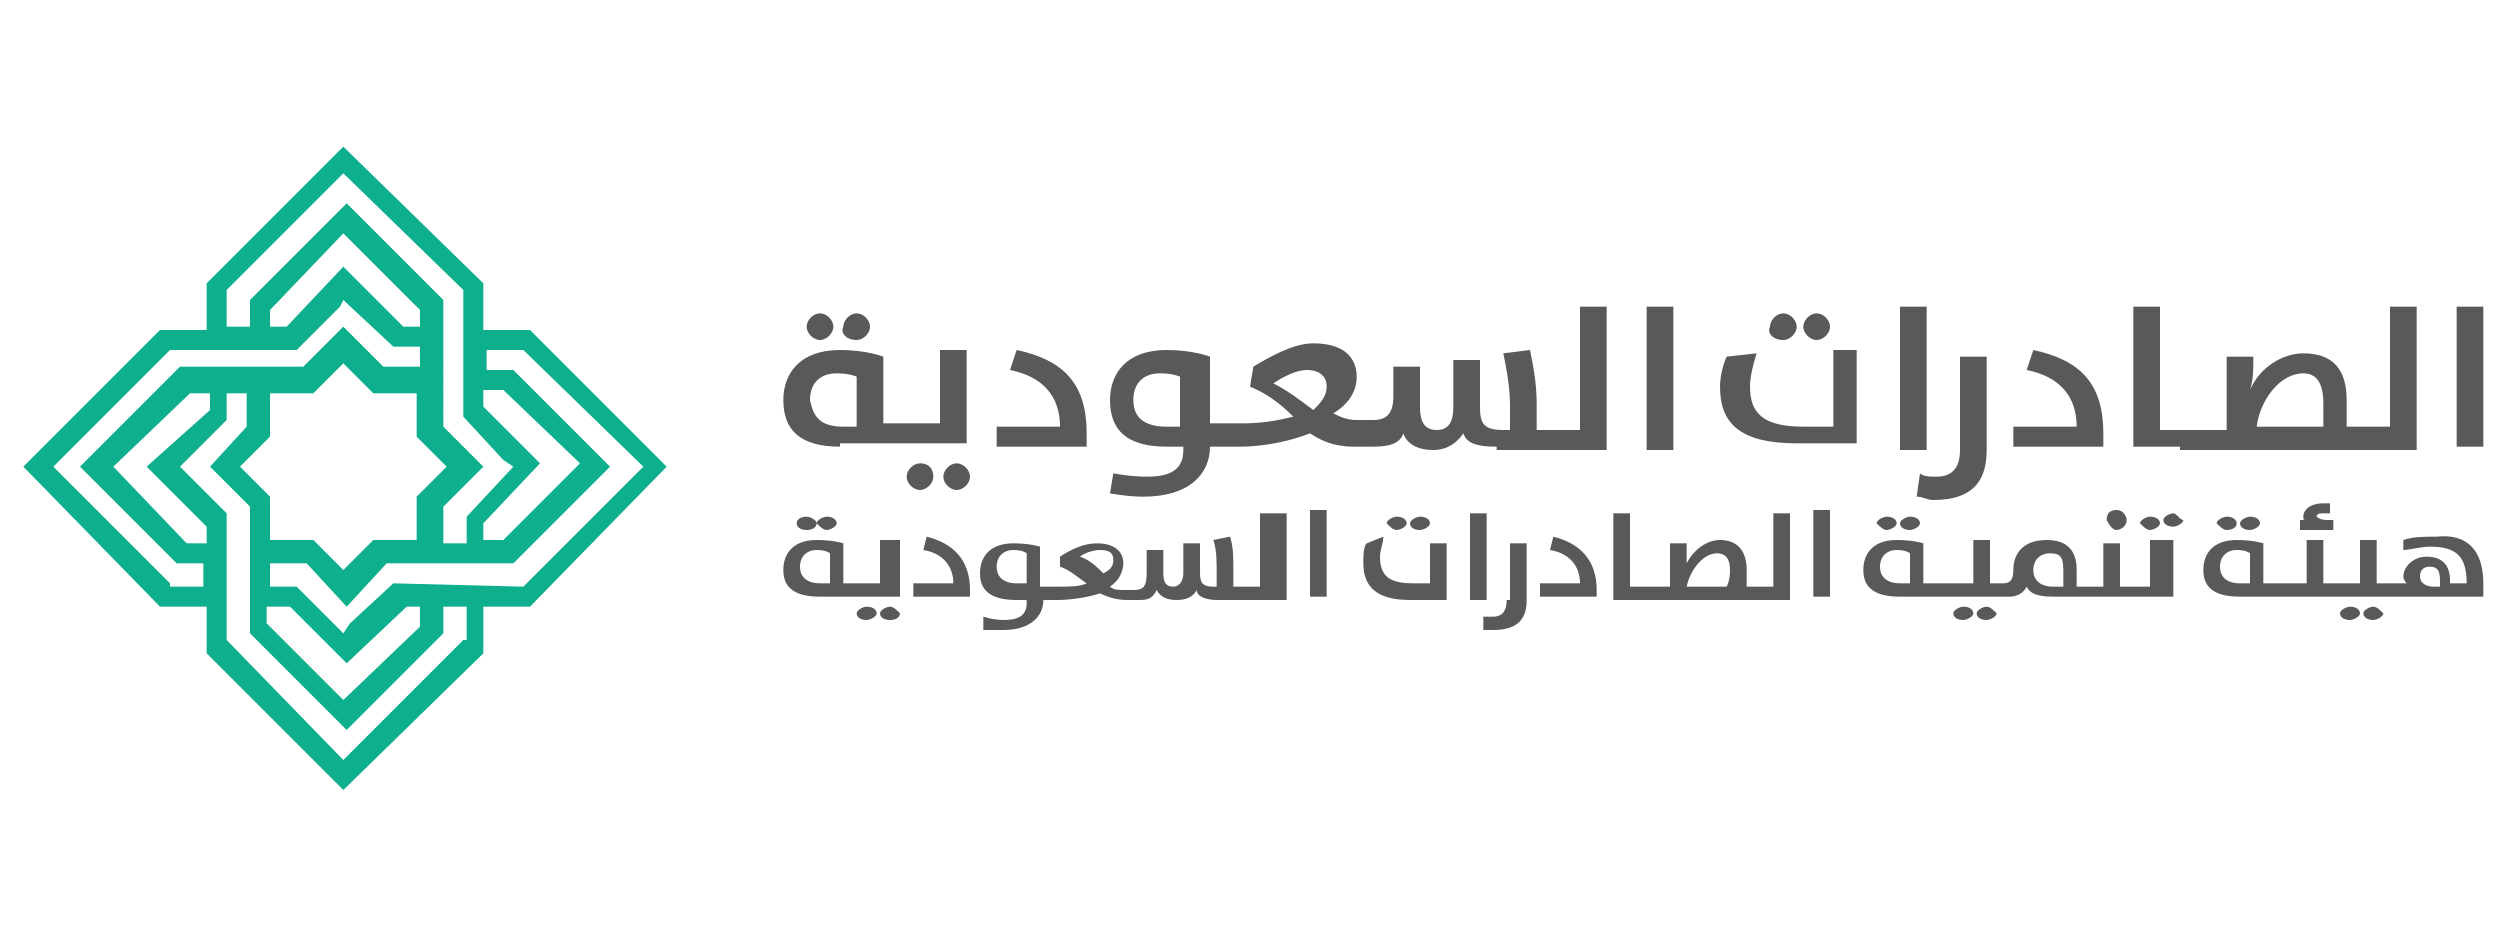 <?xml version="1.0" encoding="utf-8"?>
<!-- Generator: Adobe Illustrator 24.1.2, SVG Export Plug-In . SVG Version: 6.00 Build 0)  -->
<svg version="1.1" id="Layer_1" xmlns="http://www.w3.org/2000/svg" xmlns:xlink="http://www.w3.org/1999/xlink" x="0px" y="0px"
	 viewBox="0 0 75 28" style="enable-background:new 0 0 75 28;" xml:space="preserve">
<style type="text/css">
	.st0{fill:#0DAF8D;}
	.st1{fill:#59595C;}
</style>
<g id="surface1">
	<path class="st0" d="M20,14l-4.1-4.1h-1.4V8.5l-4.2-4.1L6.2,8.5v1.4H4.8L0.7,14l4.1,4.2h1.4v1.4l4.1,4.1l4.2-4.1v-1.4h1.4L20,14z
		 M14.5,11.3v0.4h0.6l2.3,2.2l-2.3,2.3h-0.6v-0.5l1.7-1.8l-1.7-1.7V11.3z M6.8,8.7l3.5-3.5l3.6,3.5v3.8l1.2,1.3l0.3,0.2l-1.4,1.5
		v0.8h-0.7v-1.1l1.2-1.2l-1.2-1.2V9l-2.9-2.9L7.5,9v0.8H6.8V8.7z M8.1,18.2h0.6l1.7,1.7l1.8-1.7H13h-0.4v0.6L10.3,21l-2.3-2.3V18.2z
		 M7.2,14l0.9-0.9v-1.3h1.3l0.9-0.9l0.9,0.9h1.3v1.3l0.9,0.9l-0.9,0.9v1.3h-1.3l-0.9,0.9l-0.9-0.9H8.1v-1.3L7.2,14z M12.6,9.8h-0.5
		l-1.8-1.8L8.6,9.8H7.7h0.4V9.3L10.3,7l2.3,2.3V9.8z M5.1,17.5L1.6,14l3.5-3.5h3.8l1.3-1.3L10.3,9l1.5,1.4h0.8v0.6h-1.1l-1.2-1.2
		l-1.2,1.2H5.4L2.4,14l2.9,2.9h0.8v0.7H5.1z M6.2,16.7v-0.4H5.6L3.4,14l2.3-2.2h0.6v0.5L4.4,14l1.8,1.8V16.7z M13.9,19.2l-3.6,3.6
		l-3.5-3.6v-3.8l-1.3-1.3L5.4,14l1.4-1.4v-0.8h0.6v1L6.3,14l1.2,1.2V19l2.9,2.9l2.9-2.9v-0.8h0.7V19.2z M11.8,17.5l-1.3,1.2L10.3,19
		l-1.4-1.4H8.1v-0.7h1.1l1.2,1.3l1.2-1.3h3.8l2.9-2.9l-2.9-2.9h-0.8v-0.6h1.1l3.6,3.5l-3.6,3.6"/>
	<path class="st1" d="M24.2,9.8c0-0.2,0.2-0.4,0.4-0.4c0.2,0,0.4,0.2,0.4,0.4c0,0.2-0.2,0.4-0.4,0.4C24.4,10.2,24.2,10,24.2,9.8
		 M25.7,10.2c0.2,0,0.4-0.2,0.4-0.4c0-0.2-0.2-0.4-0.4-0.4c-0.2,0-0.4,0.2-0.4,0.4C25.2,10,25.4,10.2,25.7,10.2 M25.2,13.4
		c-1.2,0-1.7-0.5-1.7-1.4c0-0.8,0.5-1.5,1.7-1.5c0.8,0,1.3,0.2,1.3,0.2v2h1.7v-2.2h0.8v2.8H25.2z M25.3,12.8h0.4v-1.5
		c0,0-0.2-0.1-0.6-0.1c-0.5,0-0.8,0.3-0.8,0.8C24.4,12.5,24.6,12.8,25.3,12.8 M29.1,14.3c0-0.2-0.2-0.4-0.4-0.4
		c-0.2,0-0.4,0.2-0.4,0.4c0,0.2,0.2,0.4,0.4,0.4C28.9,14.7,29.1,14.5,29.1,14.3 M27.6,13.9c-0.2,0-0.4,0.2-0.4,0.4
		c0,0.2,0.2,0.4,0.4,0.4c0.2,0,0.4-0.2,0.4-0.4C28,14.1,27.9,13.9,27.6,13.9 M32.6,13c0-1.5-0.7-2.2-2.1-2.5l-0.2,0.6
		c1,0.2,1.5,0.8,1.5,1.7h-1.9v0.6h2.7V13z M44.9,13.4c-0.6,0-0.9-0.1-1-0.4c-0.2,0.3-0.5,0.5-0.9,0.5c-0.5,0-0.8-0.2-0.9-0.5
		c-0.1,0.3-0.4,0.4-0.9,0.4h-0.6c-0.6,0-1-0.2-1.3-0.4c-0.5,0.2-1.3,0.4-2.1,0.4h-0.9v0c0,0.8-0.6,1.5-2,1.5c-0.5,0-1-0.1-1-0.1
		l0.1-0.6c0,0,0.5,0.1,1,0.1c0.7,0,1.1-0.2,1.1-0.8v-0.1h-0.5c-1.2,0-1.7-0.5-1.7-1.4c0-0.8,0.5-1.5,1.7-1.5c0.8,0,1.3,0.2,1.3,0.2
		v2h1c0.6,0,1.1-0.1,1.5-0.2c-0.4-0.4-0.8-0.7-1.3-0.9l0.1-0.6c0.5-0.3,1.2-0.7,1.8-0.7c1,0,1.3,0.5,1.3,1c0,0.4-0.2,0.8-0.7,1.1
		c0.2,0.1,0.4,0.2,0.7,0.2h0.5c0.4,0,0.6-0.2,0.6-0.7V11h0.8v1.2c0,0.4,0.1,0.7,0.5,0.7c0.4,0,0.5-0.3,0.5-0.7v-1.4h0.8v1.4
		c0,0.5,0.1,0.7,0.7,0.7h0.2c0-0.2,0-0.5,0-0.7c0-0.6-0.1-1.1-0.2-1.6l0.8-0.1c0.1,0.5,0.2,1,0.2,1.6c0,0.2,0,0.5,0,0.8h1.3V9.2h0.8
		v4.3H44.9z M35.4,11.3c0,0-0.2-0.1-0.6-0.1c-0.5,0-0.8,0.3-0.8,0.8c0,0.5,0.3,0.8,1,0.8h0.4V11.3z M39.8,11.6
		c0-0.3-0.2-0.5-0.6-0.5c-0.3,0-0.7,0.2-1,0.4c0.4,0.2,0.8,0.5,1.2,0.8C39.6,12.1,39.8,11.9,39.8,11.6 M50.2,9.2h-0.8v4.3h0.8V9.2z
		 M54.5,10.2c0.2,0,0.4-0.2,0.4-0.4c0-0.2-0.2-0.4-0.4-0.4c-0.2,0-0.4,0.2-0.4,0.4C54.1,10,54.3,10.2,54.5,10.2 M55,12.8h-0.9
		c-1.2,0-1.6-0.4-1.6-1.2c0-0.3,0.1-0.7,0.2-1l-0.9,0.1c-0.1,0.2-0.2,0.6-0.2,0.9c0,1.1,0.6,1.7,2.3,1.7h1.8v-2.8H55V12.8z
		 M53.5,10.2c0.2,0,0.4-0.2,0.4-0.4c0-0.2-0.2-0.4-0.4-0.4c-0.2,0-0.4,0.2-0.4,0.4C53,10,53.2,10.2,53.5,10.2 M57.8,9.2h-0.8v4.3
		h0.8V9.2z M57.5,14.9c0.2,0,0.3,0.1,0.5,0.1c1.3,0,1.6-0.7,1.6-1.5v-2.8h-0.8v2.8c0,0.6-0.3,0.8-0.7,0.8c-0.2,0-0.4,0-0.5-0.1
		L57.5,14.9z M63.1,13c0-1.5-0.7-2.2-2.1-2.5l-0.2,0.6c1,0.2,1.5,0.8,1.5,1.7h-1.9v0.6h2.7V13z M65.4,13.4H64V9.2h0.8v3.7h2v-2.2
		h0.8v0.1c0,0.3,0,0.6-0.1,0.9h0c0.3-0.7,1-1.1,1.6-1.1c0.9,0,1.3,0.5,1.3,1.4c0,0.3,0,0.5,0,0.8h1.3V9.2h0.8v4.3H65.4z M67.7,12.8
		h2c0-0.2,0-0.5,0-0.7c0-0.6-0.2-0.9-0.6-0.9C68.4,11.2,67.8,12,67.7,12.8 M73.7,13.4h0.8V9.2h-0.8"/>
	<path class="st1" d="M23.9,15.7c0-0.1,0.1-0.2,0.3-0.2c0.1,0,0.3,0.1,0.3,0.2c0,0.1-0.1,0.2-0.3,0.2C24,15.9,23.9,15.8,23.9,15.7
		 M24.8,15.9c0.1,0,0.3-0.1,0.3-0.2c0-0.1-0.1-0.2-0.3-0.2c-0.1,0-0.3,0.1-0.3,0.2C24.6,15.8,24.7,15.9,24.8,15.9 M26.4,16.2H27v1.7
		h-2.4c-0.8,0-1.1-0.3-1.1-0.8c0-0.5,0.3-0.9,1-0.9c0.5,0,0.8,0.1,0.8,0.1v1.2h1.1V16.2z M24.9,16.6c0,0-0.1-0.1-0.4-0.1
		c-0.3,0-0.5,0.2-0.5,0.5c0,0.3,0.2,0.5,0.6,0.5h0.3V16.6z M26.7,18.2c-0.1,0-0.3,0.1-0.3,0.2c0,0.1,0.1,0.2,0.3,0.2
		s0.3-0.1,0.3-0.2C26.9,18.3,26.8,18.2,26.7,18.2 M26,18.2c-0.1,0-0.3,0.1-0.3,0.2c0,0.1,0.1,0.2,0.3,0.2c0.1,0,0.3-0.1,0.3-0.2
		C26.3,18.3,26.2,18.2,26,18.2 M27.8,16.1l-0.1,0.4c0.6,0.1,0.9,0.5,0.9,1h-1.2v0.4h1.7v-0.2C29.1,16.8,28.6,16.3,27.8,16.1
		 M38.1,15.4h0.5v2.6h-2.1c-0.3,0-0.6-0.1-0.6-0.3c-0.1,0.2-0.3,0.3-0.6,0.3c-0.3,0-0.5-0.1-0.6-0.3c-0.1,0.2-0.2,0.3-0.5,0.3h-0.4
		c-0.3,0-0.6-0.1-0.8-0.2c-0.3,0.1-0.8,0.2-1.3,0.2h-0.4v0c0,0.5-0.4,0.9-1.2,0.9c-0.3,0-0.6,0-0.6,0l0-0.4c0,0,0.3,0.1,0.6,0.1
		c0.4,0,0.7-0.1,0.7-0.5v-0.1h-0.3c-0.8,0-1.1-0.3-1.1-0.8c0-0.5,0.3-0.9,1-0.9c0.5,0,0.8,0.1,0.8,0.1v1.2h0.5c0.4,0,0.7,0,0.9-0.1
		c-0.3-0.2-0.5-0.4-0.8-0.5l0-0.3c0.3-0.2,0.7-0.4,1.1-0.4c0.6,0,0.8,0.3,0.8,0.6c0,0.2-0.1,0.5-0.4,0.7c0.1,0.1,0.3,0.1,0.4,0.1
		h0.3c0.3,0,0.4-0.1,0.4-0.5v-0.7h0.5v0.7c0,0.3,0.1,0.4,0.3,0.4c0.2,0,0.3-0.2,0.3-0.4v-0.9h0.5v0.9c0,0.3,0.1,0.4,0.4,0.4h0.1
		c0-0.1,0-0.3,0-0.4c0-0.4,0-0.7-0.1-1l0.5-0.1c0.1,0.3,0.1,0.6,0.1,1c0,0.1,0,0.3,0,0.5h0.8V15.4z M30.8,16.6c0,0-0.1-0.1-0.4-0.1
		c-0.3,0-0.5,0.2-0.5,0.5c0,0.3,0.2,0.5,0.6,0.5h0.3V16.6z M33.4,16.8c0-0.2-0.1-0.3-0.4-0.3c-0.2,0-0.5,0.1-0.6,0.2
		c0.3,0.1,0.5,0.3,0.7,0.5C33.3,17.1,33.4,17,33.4,16.8 M39.3,17.9h0.5v-2.6h-0.5V17.9z M42.9,17.5h-0.5c-0.7,0-1-0.2-1-0.8
		c0-0.2,0.1-0.4,0.1-0.6L41,16.3c-0.1,0.1-0.1,0.4-0.1,0.6c0,0.7,0.4,1.1,1.4,1.1h1.1v-1.7h-0.5V17.5z M41.9,15.9
		c0.1,0,0.3-0.1,0.3-0.2c0-0.1-0.1-0.2-0.3-0.2c-0.1,0-0.3,0.1-0.3,0.2C41.7,15.8,41.8,15.9,41.9,15.9 M42.6,15.9
		c0.1,0,0.3-0.1,0.3-0.2c0-0.1-0.1-0.2-0.3-0.2c-0.1,0-0.3,0.1-0.3,0.2C42.3,15.8,42.4,15.9,42.6,15.9 M44.6,15.4h-0.5v2.6h0.5V15.4
		z M45.2,18c0,0.4-0.2,0.5-0.4,0.5c-0.1,0-0.2,0-0.3,0l0,0.4c0.1,0,0.2,0,0.3,0c0.8,0,1-0.4,1-0.9v-1.7h-0.5V18z M46.6,16.1
		l-0.1,0.4c0.6,0.1,0.9,0.5,0.9,1h-1.2v0.4h1.7v-0.2C47.9,16.8,47.4,16.3,46.6,16.1 M53.2,15.4h0.5v2.6h-5.3v-2.6h0.5v2.2h1.2v-1.3
		h0.5v0.1c0,0.2,0,0.4,0,0.5h0c0.2-0.4,0.6-0.7,1-0.7c0.5,0,0.8,0.3,0.8,0.9c0,0.2,0,0.3,0,0.5h0.8V15.4z M51.9,17.1
		c0-0.3-0.1-0.5-0.4-0.5c-0.4,0-0.8,0.5-0.9,1h1.2C51.9,17.4,51.9,17.2,51.9,17.1 M54.4,17.9h0.5v-2.6h-0.5V17.9z M56.6,15.9
		c0.1,0,0.3-0.1,0.3-0.2c0-0.1-0.1-0.2-0.3-0.2c-0.1,0-0.3,0.1-0.3,0.2C56.4,15.8,56.5,15.9,56.6,15.9 M57.3,15.9
		c0.1,0,0.3-0.1,0.3-0.2c0-0.1-0.1-0.2-0.3-0.2c-0.1,0-0.3,0.1-0.3,0.2C57,15.8,57.1,15.9,57.3,15.9 M59.6,18.2
		c-0.1,0-0.3,0.1-0.3,0.2c0,0.1,0.1,0.2,0.3,0.2c0.1,0,0.3-0.1,0.3-0.2C59.8,18.3,59.7,18.2,59.6,18.2 M58.9,18.2
		c-0.1,0-0.3,0.1-0.3,0.2c0,0.1,0.1,0.2,0.3,0.2c0.1,0,0.3-0.1,0.3-0.2C59.2,18.3,59.1,18.2,58.9,18.2 M63.5,15.9
		c0.1,0,0.3-0.1,0.3-0.3c0-0.1-0.1-0.3-0.3-0.3s-0.3,0.1-0.3,0.3C63.3,15.8,63.4,15.9,63.5,15.9 M64.5,15.9c0.1,0,0.3-0.1,0.3-0.2
		c0-0.1-0.1-0.2-0.3-0.2c-0.1,0-0.3,0.1-0.3,0.2C64.3,15.8,64.4,15.9,64.5,15.9 M64.7,16.2h0.5v1.7h-3.6c-0.5,0-0.7-0.1-0.8-0.3
		c-0.1,0.2-0.3,0.3-0.5,0.3H57c-0.8,0-1.1-0.3-1.1-0.8c0-0.5,0.3-0.9,1-0.9c0.5,0,0.8,0.1,0.8,0.1v1.2h1.5v-1.3h0.5v1.3h0.4
		c0.2,0,0.3-0.1,0.3-0.4c0-0.5,0.3-0.9,1-0.9c0.6,0,0.9,0.3,0.9,0.9v0.5h0.8v-1.3h0.5v1.3h0.9V16.2z M57.3,16.6c0,0-0.1-0.1-0.4-0.1
		c-0.3,0-0.5,0.2-0.5,0.5c0,0.3,0.2,0.5,0.6,0.5h0.3V16.6z M61.9,17.1c0-0.4-0.1-0.5-0.4-0.5c-0.3,0-0.5,0.2-0.5,0.5
		c0,0.3,0.2,0.5,0.6,0.5h0.3V17.1z M65.2,15.4c-0.1,0-0.3,0.1-0.3,0.2c0,0.1,0.1,0.2,0.3,0.2c0.1,0,0.3-0.1,0.3-0.2
		C65.4,15.6,65.3,15.4,65.2,15.4 M67.5,15.9c0.1,0,0.3-0.1,0.3-0.2c0-0.1-0.1-0.2-0.3-0.2c-0.1,0-0.3,0.1-0.3,0.2
		C67.2,15.8,67.3,15.9,67.5,15.9 M66.8,15.9c0.2,0,0.3-0.1,0.3-0.2c0-0.1-0.1-0.2-0.3-0.2c-0.1,0-0.3,0.1-0.3,0.2
		C66.6,15.8,66.7,15.9,66.8,15.9 M70,15.6h-0.2c-0.2,0-0.3-0.1-0.3-0.1c0-0.1,0.1-0.1,0.2-0.1c0.1,0,0.2,0,0.2,0l0-0.3
		c0,0-0.1,0-0.2,0c-0.4,0-0.6,0.2-0.6,0.4c0,0.1,0,0.1,0.1,0.1c-0.1,0-0.1,0-0.2,0v0.3h1V15.6z M71.2,18.2c-0.1,0-0.3,0.1-0.3,0.2
		c0,0.1,0.1,0.2,0.3,0.2c0.1,0,0.3-0.1,0.3-0.2C71.4,18.3,71.3,18.2,71.2,18.2 M70.5,18.2c-0.1,0-0.3,0.1-0.3,0.2
		c0,0.1,0.1,0.2,0.3,0.2c0.1,0,0.3-0.1,0.3-0.2C70.8,18.3,70.7,18.2,70.5,18.2 M74.5,17.5v0.4h-7.3c-0.8,0-1.1-0.3-1.1-0.8
		c0-0.5,0.3-0.9,1-0.9c0.5,0,0.8,0.1,0.8,0.1v1.2h1.3v-1.3h0.5v1.3h1.1v-1.3h0.5v1.3h0.7c0.1,0,0.2,0,0.2,0s-0.1-0.1-0.1-0.2
		c0-0.3,0.3-0.6,0.7-0.6c0.5,0,0.7,0.3,0.7,0.7v0.1H74v0c0-0.8-0.3-1.1-1.1-1.1c-0.3,0-0.6,0.1-0.8,0.1l0-0.3c0.3-0.1,0.6-0.1,1-0.1
		C74,16,74.5,16.5,74.5,17.5 M67.5,16.6c0,0-0.1-0.1-0.4-0.1c-0.3,0-0.5,0.2-0.5,0.5c0,0.3,0.2,0.5,0.6,0.5h0.3V16.6z M73.2,17.4
		c0-0.3-0.1-0.4-0.3-0.4c-0.2,0-0.3,0.1-0.3,0.3c0,0.2,0.2,0.3,0.4,0.3h0.2"/>
</g>
</svg>
